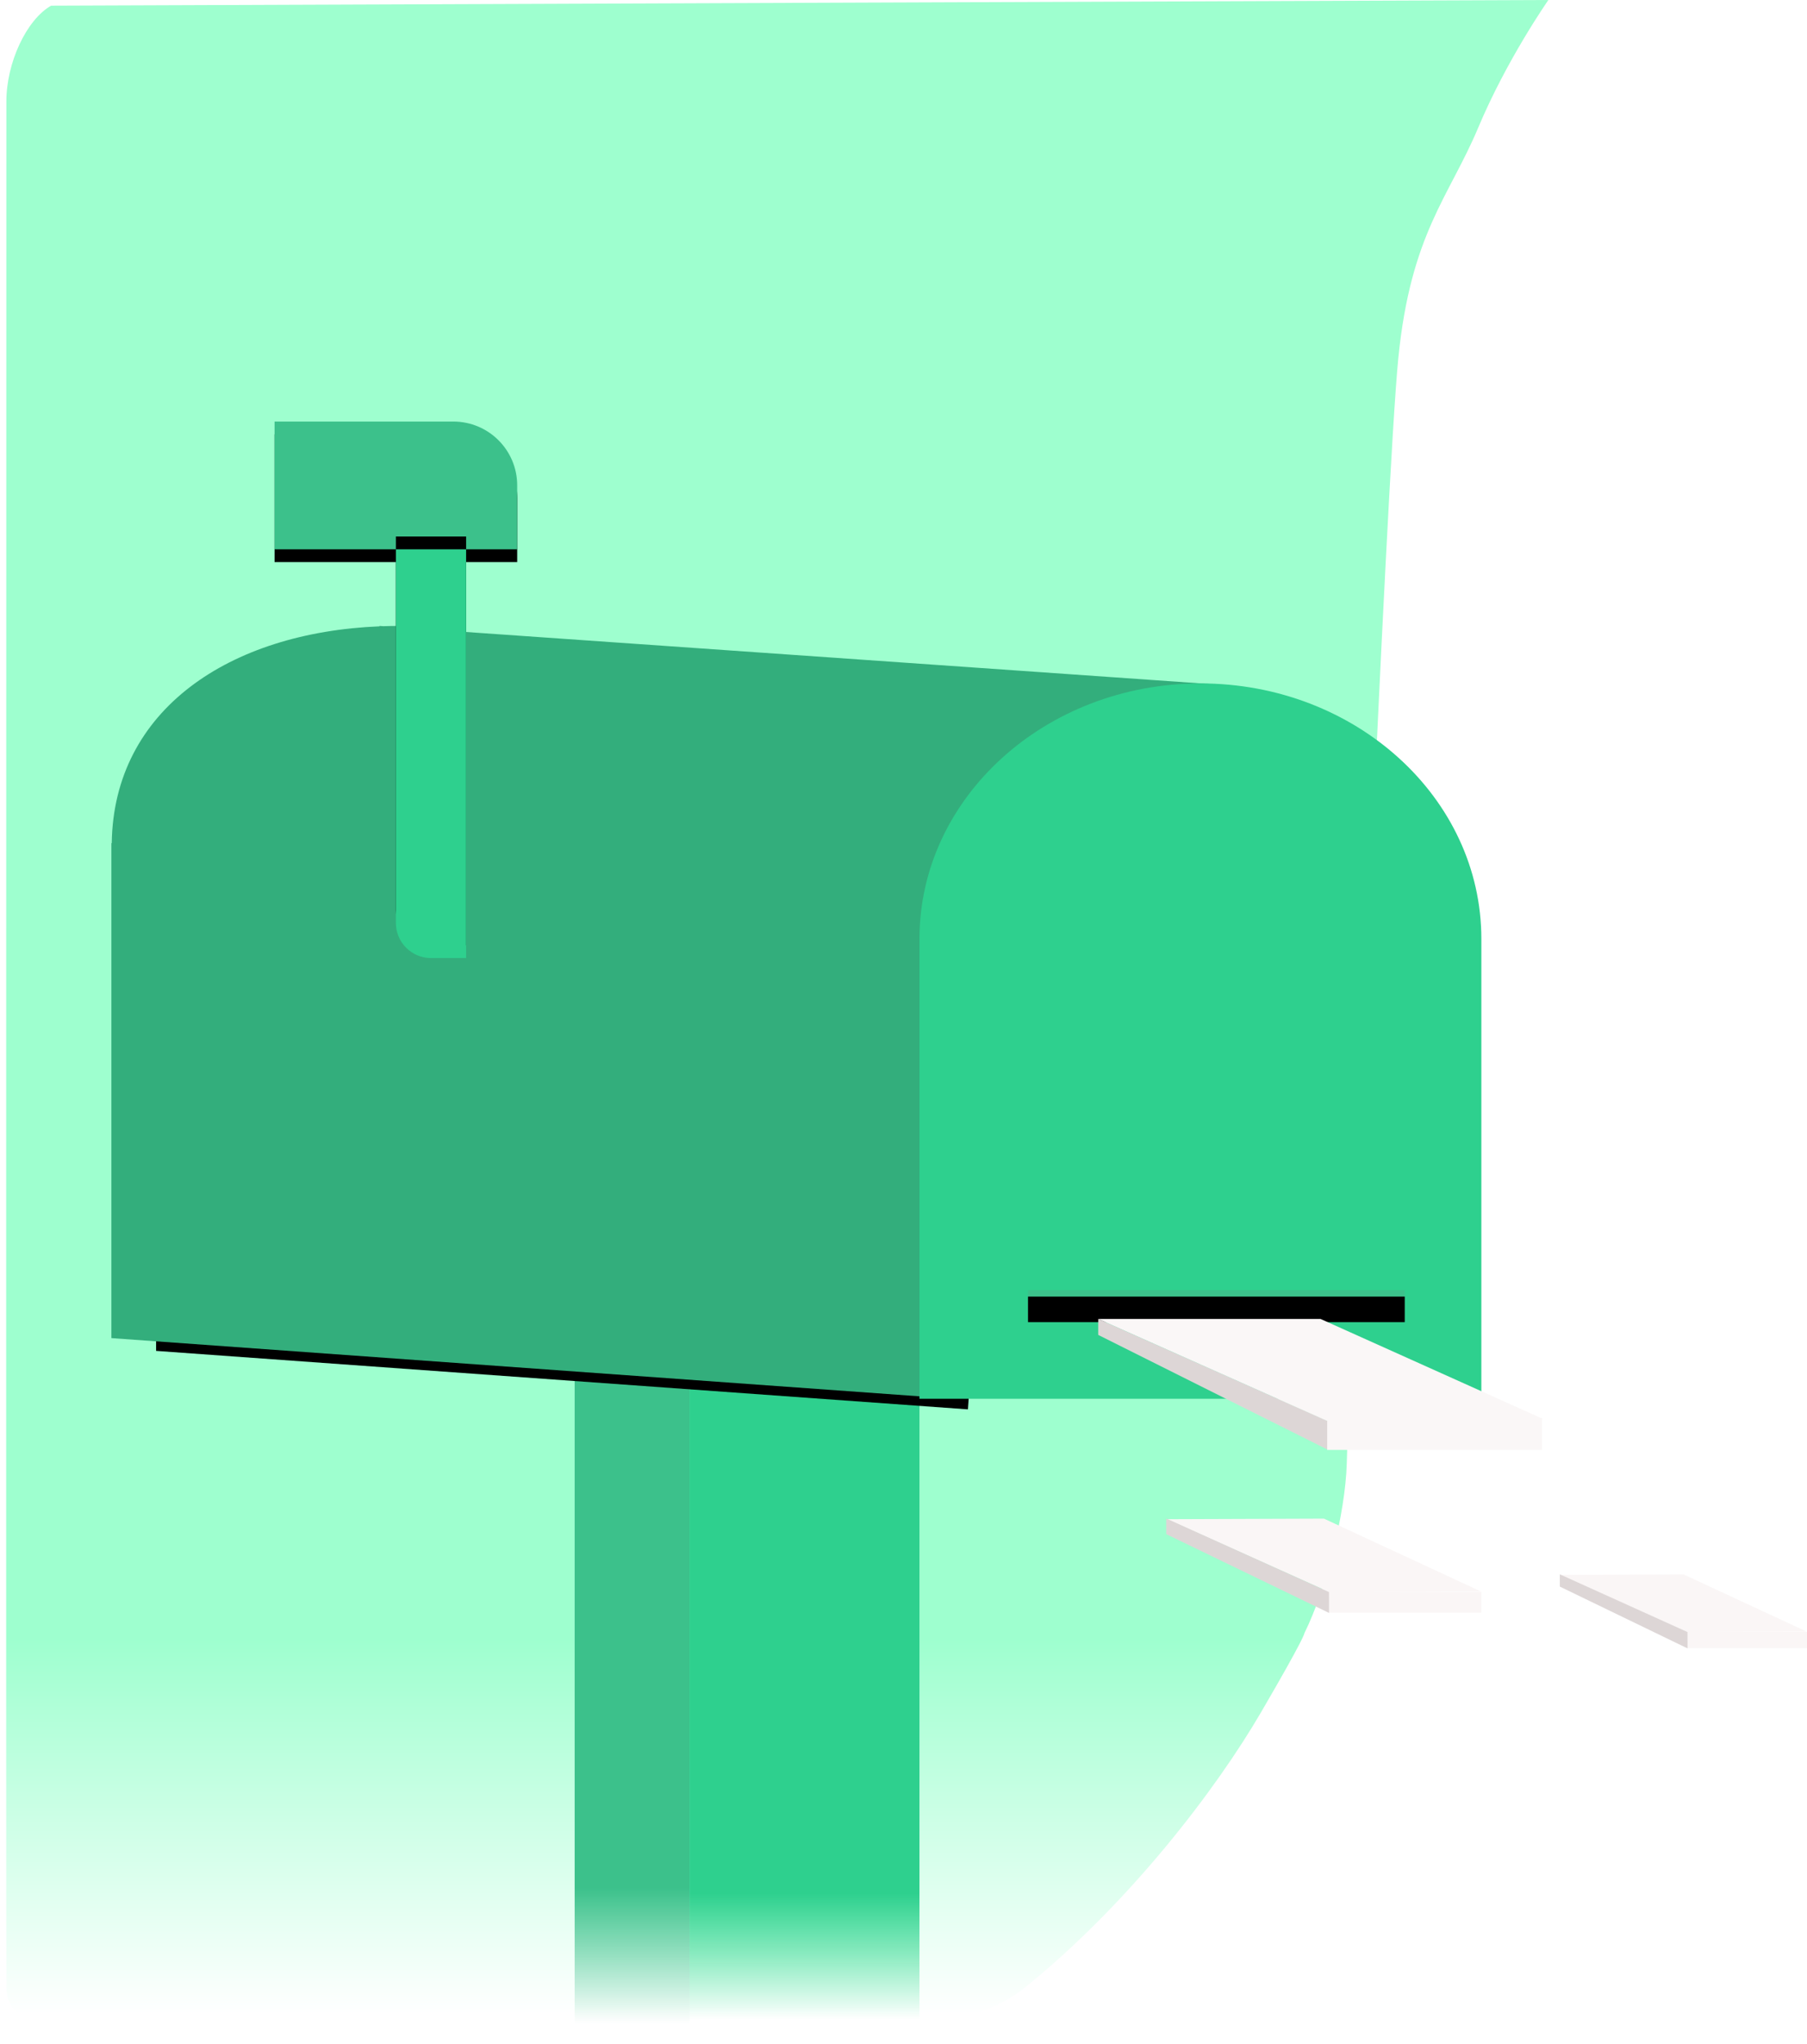 <?xml version="1.0" encoding="UTF-8"?>
<svg width="283px" height="320px" viewBox="0 0 283 320" version="1.1" xmlns="http://www.w3.org/2000/svg" xmlns:xlink="http://www.w3.org/1999/xlink">
    <!-- Generator: Sketch 43.1 (39012) - http://www.bohemiancoding.com/sketch -->
    <title>Group</title>
    <desc>Created with Sketch.</desc>
    <defs>
        <linearGradient x1="53.531%" y1="79.274%" x2="53.531%" y2="97.469%" id="linearGradient-1">
            <stop stop-color="#9EFFCF" offset="0%"></stop>
            <stop stop-color="#FFFFFF" offset="100%"></stop>
        </linearGradient>
        <linearGradient x1="50%" y1="77.539%" x2="50%" y2="97.038%" id="linearGradient-2">
            <stop stop-color="#3CC18B" offset="0%"></stop>
            <stop stop-color="#3CC18B" stop-opacity="0" offset="100%"></stop>
        </linearGradient>
        <linearGradient x1="50%" y1="55.899%" x2="50%" y2="96.618%" id="linearGradient-3">
            <stop stop-color="#2ED08E" offset="0%"></stop>
            <stop stop-color="#2ED08E" offset="53.484%"></stop>
            <stop stop-color="#29DF8B" stop-opacity="0" offset="100%"></stop>
        </linearGradient>
        <path d="M151,10 C151,4.477 155.471,0 161.009,0 L189,0 L189,20 L151,20 L151,10 Z" id="path-4"></path>
        <filter x="-18.4%" y="-25.0%" width="136.8%" height="170.0%" filterUnits="objectBoundingBox" id="filter-5">
            <feOffset dx="0" dy="2" in="SourceAlpha" result="shadowOffsetOuter1"></feOffset>
            <feGaussianBlur stdDeviation="2" in="shadowOffsetOuter1" result="shadowBlurOuter1"></feGaussianBlur>
            <feColorMatrix values="0 0 0 0 0   0 0 0 0 0   0 0 0 0 0  0 0 0 0.2 0" type="matrix" in="shadowBlurOuter1"></feColorMatrix>
        </filter>
        <path d="M83.092,90.893 L87.411,152.656 L214.553,143.5 L214.553,66.004 L214.497,66.008 C214.216,45.114 196.062,33.014 172.557,32.061 L172.553,32 L171.982,32.04 C171.17,32.013 170.352,32 169.528,32 C166.258,32 163.07,32.303 159.996,32.878 L40,41.269 L43.663,93.65 L83.092,90.893 Z" id="path-6"></path>
        <filter x="-12.0%" y="-9.9%" width="117.7%" height="123.2%" filterUnits="objectBoundingBox" id="filter-7">
            <feOffset dx="-7" dy="2" in="SourceAlpha" result="shadowOffsetOuter1"></feOffset>
            <feGaussianBlur stdDeviation="3.5" in="shadowOffsetOuter1" result="shadowBlurOuter1"></feGaussianBlur>
            <feColorMatrix values="0 0 0 0 0   0 0 0 0 0   0 0 0 0 0  0 0 0 0.254 0" type="matrix" in="shadowBlurOuter1"></feColorMatrix>
        </filter>
        <path d="M159,20 L170,20 L170,78.502 C170,81.538 167.531,84 164.5,84 L159,84 L159,20 Z" id="path-8"></path>
        <filter x="-118.2%" y="-23.4%" width="336.4%" height="140.6%" filterUnits="objectBoundingBox" id="filter-9">
            <feOffset dx="0" dy="-2" in="SourceAlpha" result="shadowOffsetOuter1"></feOffset>
            <feGaussianBlur stdDeviation="4" in="shadowOffsetOuter1" result="shadowBlurOuter1"></feGaussianBlur>
            <feColorMatrix values="0 0 0 0 0   0 0 0 0 0   0 0 0 0 0  0 0 0 0.2 0" type="matrix" in="shadowBlurOuter1"></feColorMatrix>
        </filter>
        <rect id="path-10" x="12" y="136" width="59" height="4"></rect>
        <filter x="-3.4%" y="-50.0%" width="106.8%" height="200.0%" filterUnits="objectBoundingBox" id="filter-11">
            <feGaussianBlur stdDeviation="1.5" in="SourceAlpha" result="shadowBlurInner1"></feGaussianBlur>
            <feOffset dx="0" dy="1" in="shadowBlurInner1" result="shadowOffsetInner1"></feOffset>
            <feComposite in="shadowOffsetInner1" in2="SourceAlpha" operator="arithmetic" k2="-1" k3="1" result="shadowInnerInner1"></feComposite>
            <feColorMatrix values="0 0 0 0 0   0 0 0 0 0   0 0 0 0 0  0 0 0 0.5 0" type="matrix" in="shadowInnerInner1"></feColorMatrix>
        </filter>
        <filter x="-9.7%" y="-118.2%" width="119.4%" height="340.9%" filterUnits="objectBoundingBox" id="filter-12">
            <feOffset dx="0" dy="2" in="SourceAlpha" result="shadowOffsetOuter1"></feOffset>
            <feGaussianBlur stdDeviation="2" in="shadowOffsetOuter1" result="shadowBlurOuter1"></feGaussianBlur>
            <feColorMatrix values="0 0 0 0 0   0 0 0 0 0   0 0 0 0 0  0 0 0 0.201 0" type="matrix" in="shadowBlurOuter1" result="shadowMatrixOuter1"></feColorMatrix>
            <feMerge>
                <feMergeNode in="shadowMatrixOuter1"></feMergeNode>
                <feMergeNode in="SourceGraphic"></feMergeNode>
            </feMerge>
        </filter>
    </defs>
    <g id="Page-1" stroke="none" stroke-width="1" fill="none" fill-rule="evenodd">
        <g id="Group" transform="translate(141.5, 160) scale(-1, 1) translate(-141.5, -160) ">
            <path d="M40.5,0 L275,0.889 L275,0.889 C278.866,3.099 282.001,9.821 282.003,15.894 C282.003,15.894 282.074,306.979 282,311.197 C281.926,315.414 278.326,316.204 278.326,316.204 C277.318,316.63 275.596,316.995 274.51,317.019 L193.5,318.754 C193.5,318.754 139,324.534 122.5,311.197 C106,297.86 92.5,280.077 85.5,268.074 C78.5,256.07 78.722,255.715 78.722,255.715 C75.286,248.791 72.312,236.906 72.08,229.183 L71.5,209.835 C71.5,209.835 65.946,75.463 64,56.015 C62.054,36.567 56.017,30.772 51.5,20.005 C46.983,9.239 40.5,0 40.5,0 Z" id="Path-2" fill="url(#linearGradient-1)"></path>
            <g id="box" transform="translate(51, 66)">
                <rect id="Rectangle-3" fill="url(#linearGradient-2)" x="124" y="145" width="18" height="109"></rect>
                <rect id="Rectangle-2" fill="url(#linearGradient-3)" x="88" y="149" width="36" height="105"></rect>
                <g id="Rectangle-5">
                    <use fill="black" fill-opacity="1" filter="url(#filter-5)" xlink:href="#path-4"></use>
                    <use fill="#3CC18B" fill-rule="evenodd" xlink:href="#path-4"></use>
                </g>
                <g id="Combined-Shape">
                    <use fill="black" fill-opacity="1" filter="url(#filter-7)" xlink:href="#path-6"></use>
                    <use fill="#33AE7C" fill-rule="evenodd" xlink:href="#path-6"></use>
                </g>
                <g id="Rectangle-4">
                    <use fill="black" fill-opacity="1" filter="url(#filter-9)" xlink:href="#path-8"></use>
                    <use fill="#2ED08E" fill-rule="evenodd" xlink:href="#path-8"></use>
                </g>
                <path d="M88,81 L88,153 L0,153 L0,81 C0,58.909 19.699,41 44,41 C68.301,41 88,58.909 88,81 Z" id="Combined-Shape" fill="#2ED08E"></path>
                <g id="Rectangle-6">
                    <use fill="#3CC18B" fill-rule="evenodd" xlink:href="#path-10"></use>
                    <use fill="black" fill-opacity="1" filter="url(#filter-11)" xlink:href="#path-10"></use>
                </g>
            </g>
            <g id="letter" filter="url(#filter-12)" transform="translate(41, 203)">
                <polygon id="Rectangle-8" fill="#DDD6D6" transform="translate(51.849, 11.427) rotate(-25) translate(-51.849, -11.427) " points="33.106 9.388 72.495 10.101 71.438 12.367 31.204 13.466"></polygon>
                <path d="M34.145,17.426 L34.223,17.427 L70,1.5 L35.181,1.5 L0.677,17.002 L0.5,17 L0.5,17.082 L0.361,17.144 L0.5,17.145 L0.5,22 L34.145,22 L34.145,17.426 Z" id="Combined-Shape" fill="#FAF7F7"></path>
            </g>
            <g id="letter" transform="translate(51, 237)">
                <path d="M23.855,12.234 L23.878,12.234 L49.245,0.851 L24.65,0.763 L0.109,12.149 L18.961,12.217 L0,12.217 L0,15.483 L23.855,15.483 L23.855,12.234 Z" id="Combined-Shape" fill="#FAF6F6"></path>
                <polygon id="Rectangle-8" fill="#DDD6D6" transform="translate(36.533, 7.981) rotate(-25) translate(-36.533, -7.981) " points="23.239 6.5 51.217 6.837 50.174 9.058 21.849 9.461"></polygon>
            </g>
            <g id="letter" transform="translate(0, 246)">
                <path d="M18.71,9.498 L18.728,9.498 L38.624,0.57 L19.333,0.5 L0.086,9.43 L14.871,9.484 L0,9.484 L0,12.046 L18.71,12.046 L18.71,9.498 Z" id="Combined-Shape" fill="#FAF6F6"></path>
                <polygon id="Rectangle-8" fill="#DDD6D6" transform="translate(28.653, 6.161) rotate(-25) translate(-28.653, -6.161) " points="18.227 5 40.17 5.265 39.352 7.006 17.136 7.322"></polygon>
            </g>
        </g>
    </g>
</svg>